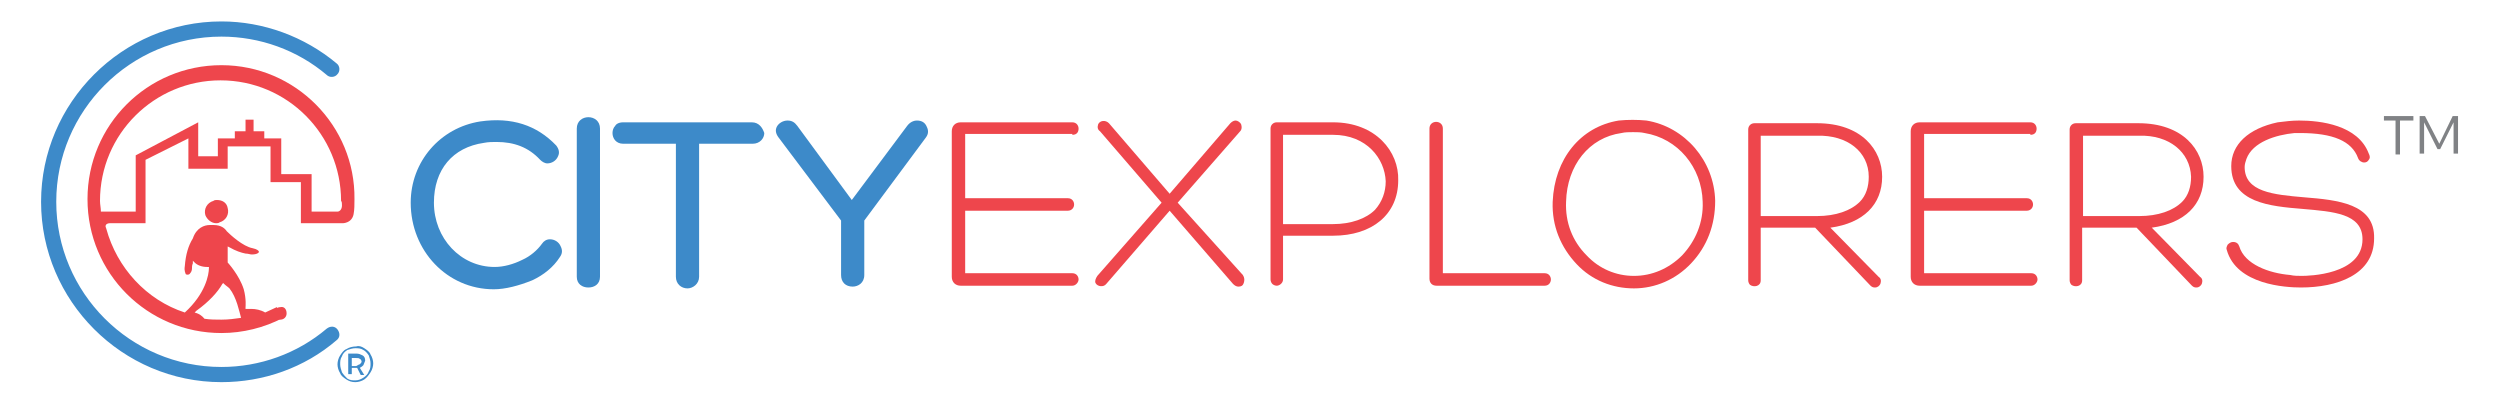 <?xml version="1.0" encoding="utf-8"?>
<!-- Generator: Adobe Illustrator 21.1.0, SVG Export Plug-In . SVG Version: 6.00 Build 0)  -->
<svg version="1.1" id="Layer_3" xmlns="http://www.w3.org/2000/svg" xmlns:xlink="http://www.w3.org/1999/xlink" x="0px" y="0px"
	 viewBox="0 0 280 45" style="enable-background:new 0 0 280 45;" xml:space="preserve">
<style type="text/css">
	.st0{fill:#3D8AC9;}
	.st1{fill:#EE464C;}
	.st2{fill:#808285;}
</style>
<g>
	<g>
		<g>
			<g>
				<g>
					<g>
						<path class="st0" d="M24.8,42.8c-11.1,0-20.2-9.1-20.2-20.2c0-11.1,9.1-20.2,20.2-20.2c4.7,0,9.3,1.7,12.9,4.7
							c0.4,0.3,0.4,0.9,0.1,1.2c-0.3,0.4-0.9,0.4-1.2,0.1c-3.3-2.8-7.5-4.3-11.8-4.3c-10.2,0-18.5,8.3-18.5,18.5
							c0,10.2,8.3,18.5,18.5,18.5c4.3,0,8.5-1.5,11.8-4.3c0.4-0.3,0.9-0.3,1.2,0.1c0.3,0.4,0.3,0.9-0.1,1.2
							C34.1,41.2,29.5,42.8,24.8,42.8z"/>
					</g>
					<path class="st1" d="M32.1,35.1c0,0.4-0.3,0.7-0.7,0.7c-0.4,0-0.7-0.3-0.7-0.7c0-0.4,0.3-0.7,0.7-0.7
						C31.8,34.3,32.1,34.6,32.1,35.1z"/>
				</g>
				<g>
					<path class="st1" d="M24.8,7.3c-8.3,0-15,6.7-15,15c0,8.3,6.7,15,15,15c2.4,0,4.8-0.6,6.9-1.7L31,34.4
						c-0.4,0.2-0.9,0.4-1.3,0.6c-0.5-0.3-1.1-0.4-1.5-0.4c-0.3,0-0.5,0-0.5,0l-0.2,0l0-0.2c0,0,0.1-0.9-0.2-2c-0.5-1.6-1.8-3-1.8-3
						l0,0l0-1.8l0.2,0.1c0.7,0.4,1.3,0.6,1.8,0.7c0.3,0,0.5,0.1,0.7,0.1c0.6,0,0.8-0.2,0.8-0.3c0-0.1-0.2-0.3-0.7-0.4
						c-1.1-0.2-2.5-1.5-2.9-1.9l0,0c-0.2-0.3-0.6-0.7-1.5-0.7c0,0,0,0-0.1,0l-0.1,0l0,0c-0.1,0-0.1,0-0.2,0c-0.6,0-1.5,0.3-1.9,1.5
						c-0.5,0.8-0.8,1.8-0.9,3.1c-0.1,0.6,0.1,0.8,0.1,0.9c0.1,0.1,0.4,0.1,0.5-0.1c0.1-0.1,0.2-0.3,0.2-0.5c0-0.2,0-0.4,0.1-0.6
						l0-0.3l0.2,0.2c0.3,0.3,0.8,0.5,1.4,0.5l0.2,0l0,0.1c0,0.8-0.4,2.9-2.7,5c-4.3-1.4-7.6-5-8.8-9.4C11.6,25,12.3,25,12.3,25h4
						v-7.1l4.8-2.4l0,3.4l4.4,0v-2.5h4.8l0,4h3.4V25h4.7c0,0,1,0,1.2-1c0.1-0.5,0.1-1.1,0.1-1.7C39.8,14.1,33.1,7.3,24.8,7.3z
						 M22.1,35.1l-0.3-0.1l0.2-0.2c1.4-1,2.4-2.1,2.9-3l0.1-0.1l0.1,0.1c0.2,0.2,0.4,0.3,0.6,0.5c0.8,1,1.1,2.6,1.3,3.3
						c-0.7,0.1-1.4,0.2-2.2,0.2c-0.6,0-1.3,0-1.9-0.1C22.8,35.6,22.6,35.3,22.1,35.1z M38.3,23c0,0.5-0.3,0.7-0.5,0.7h-2.9v-4.2
						h-3.4v-4h-1.9v-0.8h-1.2v-1.3h-0.9v1.3h-1.2v0.8h-1.9v2h-2.2v-3.8l-7,3.7v6.3h-3.9c0-0.4-0.1-0.8-0.1-1.2
						c0-7.5,6.1-13.5,13.5-13.5c7.5,0,13.5,6.1,13.5,13.5C38.3,22.6,38.3,22.8,38.3,23z"/>
					<path class="st1" d="M24.3,22.4c-0.1,0-0.3,0-0.4,0.1c-0.7,0.2-1.1,0.9-0.9,1.6c0.2,0.5,0.7,0.9,1.2,0.9c0.1,0,0.3,0,0.4-0.1
						c0.7-0.2,1.1-0.9,0.9-1.6C25.4,22.7,24.9,22.4,24.3,22.4z"/>
				</g>
			</g>
		</g>
		<g>
			<path class="st0" d="M40.8,39c0.3,0.2,0.6,0.4,0.7,0.7c0.2,0.3,0.3,0.7,0.3,1s-0.1,0.7-0.3,1c-0.2,0.3-0.4,0.6-0.7,0.8
				c-0.3,0.2-0.7,0.3-1,0.3c-0.4,0-0.7-0.1-1-0.3s-0.6-0.4-0.7-0.7c-0.2-0.3-0.3-0.7-0.3-1s0.1-0.7,0.3-1c0.2-0.3,0.4-0.6,0.7-0.7
				c0.3-0.2,0.7-0.3,1.1-0.3C40.2,38.7,40.5,38.8,40.8,39z M40.7,42.3c0.3-0.2,0.5-0.4,0.6-0.7c0.2-0.3,0.2-0.6,0.2-0.9
				c0-0.3-0.1-0.6-0.2-0.9c-0.2-0.3-0.4-0.5-0.6-0.6c-0.3-0.2-0.6-0.2-0.9-0.2c-0.3,0-0.6,0.1-0.9,0.2c-0.3,0.2-0.5,0.4-0.6,0.7
				c-0.2,0.3-0.2,0.6-0.2,0.9c0,0.3,0.1,0.6,0.2,0.9c0.2,0.3,0.4,0.5,0.6,0.7c0.3,0.2,0.6,0.2,0.9,0.2
				C40.1,42.6,40.4,42.5,40.7,42.3z M40.7,40.9c-0.1,0.1-0.2,0.2-0.4,0.3l0.5,0.8h-0.4L40,41.2h-0.1h-0.5v0.7H39v-2.3h0.9
				c0.3,0,0.5,0.1,0.7,0.2c0.2,0.1,0.3,0.3,0.3,0.6C40.8,40.6,40.8,40.7,40.7,40.9z M40.3,40.8c0.1-0.1,0.2-0.2,0.2-0.3
				c0-0.1-0.1-0.3-0.2-0.3c-0.1-0.1-0.2-0.1-0.4-0.1h-0.5v0.9h0.5C40.1,40.9,40.2,40.8,40.3,40.8z"/>
		</g>
	</g>
</g>
<g>
	<g>
		<g>
			<g>
				<g>
					<g>
						<path class="st0" d="M61.6,26.8c-0.4,0-0.7,0.2-0.9,0.5c-0.5,0.7-1.3,1.4-2.2,1.8c-1,0.5-2.1,0.8-3.1,0.8
							c-3.8,0-6.8-3.2-6.8-7.2c0-3.7,2.1-6.2,5.6-6.7c0.5-0.1,1-0.1,1.4-0.1c2,0,3.6,0.6,4.9,2c0.2,0.2,0.5,0.4,0.8,0.4
							c0.5,0,1-0.3,1.2-0.8c0.2-0.4,0.1-0.8-0.2-1.2c-2.2-2.3-5-3.2-8.5-2.7c-4.5,0.7-7.8,4.5-7.8,9.1c0,5.4,4.1,9.7,9.3,9.7
							c1.3,0,2.8-0.4,4.3-1c1.3-0.6,2.4-1.5,3.1-2.6c0.3-0.4,0.3-0.8,0.1-1.2C62.6,27.1,62.1,26.8,61.6,26.8z"/>
						<path class="st0" d="M64.6,14.4V31c0,0.8,0.6,1.2,1.3,1.2c0.7,0,1.3-0.4,1.3-1.2V14.4C67.2,12.7,64.6,12.7,64.6,14.4z"/>
						<path class="st0" d="M84.2,13.7H69.8c-0.5,0-0.8,0.2-0.9,0.4c-0.2,0.2-0.3,0.5-0.3,0.8c0,0.6,0.4,1.2,1.2,1.2h5.9V31
							c0,0.8,0.6,1.3,1.3,1.3c0.6,0,1.3-0.5,1.3-1.3c0-2.5,0-5,0-7.6c0-2.4,0-4.9,0-7.3h6c0.8,0,1.3-0.6,1.3-1.2
							C85.4,14.3,85,13.7,84.2,13.7z"/>
						<path class="st0" d="M102.7,13.5c-0.4,0-0.8,0.2-1.1,0.6l-6.2,8.3l-6.1-8.3c-0.3-0.4-0.6-0.6-1.1-0.6c-0.5,0-1,0.3-1.2,0.7
							c-0.2,0.4-0.1,0.8,0.2,1.2l7,9.3v6.1c0,0.8,0.5,1.3,1.3,1.3c0.6,0,1.3-0.4,1.3-1.3v-6.1l6.9-9.3c0.3-0.4,0.3-0.8,0.1-1.2
							C103.6,13.7,103.2,13.5,102.7,13.5z"/>
						<path class="st1" d="M120.1,15.1c0.5,0,0.7-0.3,0.7-0.7c0-0.3-0.2-0.7-0.7-0.7h-12.5c-0.6,0-1,0.4-1,1V31c0,0.6,0.4,1,1,1
							h12.5c0.4,0,0.7-0.4,0.7-0.7c0-0.3-0.2-0.7-0.7-0.7h-12v-7h11.5c0.4,0,0.7-0.3,0.7-0.7c0-0.3-0.2-0.7-0.7-0.7h-11.5v-7.2
							H120.1z"/>
						<path class="st1" d="M131.9,22.7l7-8c0.2-0.2,0.2-0.5,0.1-0.8c-0.1-0.2-0.4-0.4-0.6-0.4c-0.2,0-0.4,0.1-0.6,0.3l-6.8,7.9
							l-6.8-7.9c-0.4-0.4-1-0.3-1.2,0.1c-0.1,0.3-0.1,0.6,0.2,0.8l6.9,8l-7.2,8.2c-0.2,0.3-0.3,0.6-0.2,0.8c0.2,0.4,0.9,0.5,1.2,0.1
							l7.1-8.2l7.1,8.2c0.2,0.2,0.4,0.3,0.6,0.3c0.3,0,0.5-0.1,0.6-0.4c0.1-0.3,0.1-0.6-0.1-0.9L131.9,22.7z"/>
						<path class="st1" d="M149.3,13.7H143c-0.4,0-0.7,0.3-0.7,0.7v16.9c0,0.2,0.1,0.4,0.2,0.5c0.1,0.1,0.3,0.2,0.5,0.2
							c0.3,0,0.7-0.3,0.7-0.7v-4.9h5.6c4.4,0,7.3-2.4,7.3-6.2C156.7,17,154.1,13.7,149.3,13.7z M149.3,25.1h-5.6v-10h5.6
							c3.8,0,5.8,2.7,5.9,5.2c0,1.2-0.4,2.3-1.2,3.2C153,24.5,151.3,25.1,149.3,25.1z"/>
						<path class="st1" d="M173,30.6h-11.4V14.4c0-1-1.5-1-1.5,0v16.8c0,0.5,0.3,0.8,0.8,0.8H173c0.5,0,0.7-0.4,0.7-0.7
							S173.5,30.6,173,30.6z"/>
						<path class="st1" d="M184.4,13.5c-1-0.1-2.1-0.1-3.1,0c-4.3,0.7-7.2,4.3-7.4,9.1c-0.1,2.7,0.9,5.1,2.7,7
							c1.7,1.8,4,2.7,6.4,2.7c2.4,0,4.7-1,6.4-2.8c1.8-1.9,2.7-4.3,2.7-7C192,18,188.7,14.2,184.4,13.5z M183,30.9
							c-2,0-3.9-0.8-5.3-2.3c-1.6-1.6-2.4-3.7-2.3-6c0.1-4.1,2.6-7.2,6.2-7.7c0.4-0.1,0.9-0.1,1.3-0.1c0.4,0,0.9,0,1.3,0.1
							c3.7,0.6,6.4,3.8,6.5,7.7c0.1,2.3-0.8,4.4-2.3,6C186.9,30.1,185,30.9,183,30.9z"/>
						<path class="st1" d="M210.8,19.8c0-3-2.3-6-7.3-6h-7c-0.4,0-0.7,0.3-0.7,0.7v16.9c0,0.2,0.1,0.4,0.2,0.5
							c0.4,0.3,1.2,0.2,1.2-0.5v-5.9h6.1l6.2,6.5c0.2,0.2,0.4,0.2,0.5,0.2c0.3,0,0.5-0.2,0.6-0.4c0.1-0.3,0.1-0.6-0.2-0.8l-5.4-5.5
							C208.7,25,210.8,22.9,210.8,19.8z M209.3,19.8c0,1.1-0.3,2.1-1,2.8c-1,1-2.7,1.6-4.8,1.6h-6.3v-9h6.3
							C206.9,15.1,209.3,17,209.3,19.8z"/>
						<path class="st1" d="M227.4,15.1c0.5,0,0.7-0.3,0.7-0.7c0-0.3-0.2-0.7-0.7-0.7H215c-0.6,0-1,0.4-1,1V31c0,0.6,0.4,1,1,1h12.5
							c0.4,0,0.7-0.4,0.7-0.7c0-0.3-0.2-0.7-0.7-0.7h-12v-7h11.5c0.4,0,0.7-0.3,0.7-0.7c0-0.3-0.2-0.7-0.7-0.7h-11.5v-7.2H227.4z"/>
						<path class="st1" d="M246.8,19.8c0-3-2.3-6-7.3-6h-7c-0.4,0-0.7,0.3-0.7,0.7v16.9c0,0.2,0.1,0.4,0.2,0.5
							c0.4,0.3,1.2,0.2,1.2-0.5v-5.9h6.1l6.2,6.5c0.2,0.2,0.4,0.2,0.5,0.2c0.3,0,0.5-0.2,0.6-0.4c0.1-0.3,0.1-0.6-0.2-0.8l-5.4-5.5
							C244.7,25,246.8,22.9,246.8,19.8z M245.4,19.8c0,1.1-0.3,2.1-1,2.8c-1,1-2.7,1.6-4.8,1.6h-6.3v-9h6.3
							C242.9,15.1,245.3,17,245.4,19.8z"/>
						<path class="st1" d="M258.1,22.1c-3.5-0.3-6.7-0.6-6.7-3.4c0-0.3,0.1-0.6,0.2-0.9c0.7-1.9,3.3-2.7,5.4-2.9c0.1,0,0.2,0,0.3,0
							c0.1,0,0.2,0,0.3,0c3.7,0,5.8,0.9,6.5,2.8c0.1,0.3,0.4,0.5,0.7,0.5c0.2,0,0.4-0.1,0.5-0.3c0.1-0.1,0.2-0.3,0-0.7
							c-1.2-3.2-5.4-3.7-7.8-3.7c-0.8,0-1.6,0.1-2.4,0.2c-3.3,0.7-5.2,2.5-5.2,4.9c0,4.1,4.3,4.5,8,4.8c3.4,0.3,6.7,0.5,6.7,3.4
							c0,4-6.1,4.1-6.8,4.1c-0.4,0-0.9,0-1.3-0.1c-2.4-0.2-5.1-1.2-5.7-3.2c-0.1-0.3-0.3-0.5-0.7-0.5c-0.2,0-0.4,0.1-0.6,0.3
							c-0.1,0.2-0.2,0.4-0.1,0.6c1.1,3.9,6.6,4.2,8.3,4.2c4,0,8.2-1.4,8.2-5.5C266,22.8,261.8,22.4,258.1,22.1z"/>
					</g>
					<g>
						<path class="st2" d="M268.8,13.5v3.8h-0.5v-3.8H267V13h3.3v0.5H268.8z"/>
						<path class="st2" d="M274.8,17.2l0-3.5l-1.5,3h-0.3l-1.5-3v3.5h-0.5V13h0.6l1.6,3.1l1.5-3.1h0.6v4.2H274.8z"/>
					</g>
				</g>
			</g>
		</g>
	</g>
</g>
</svg>
